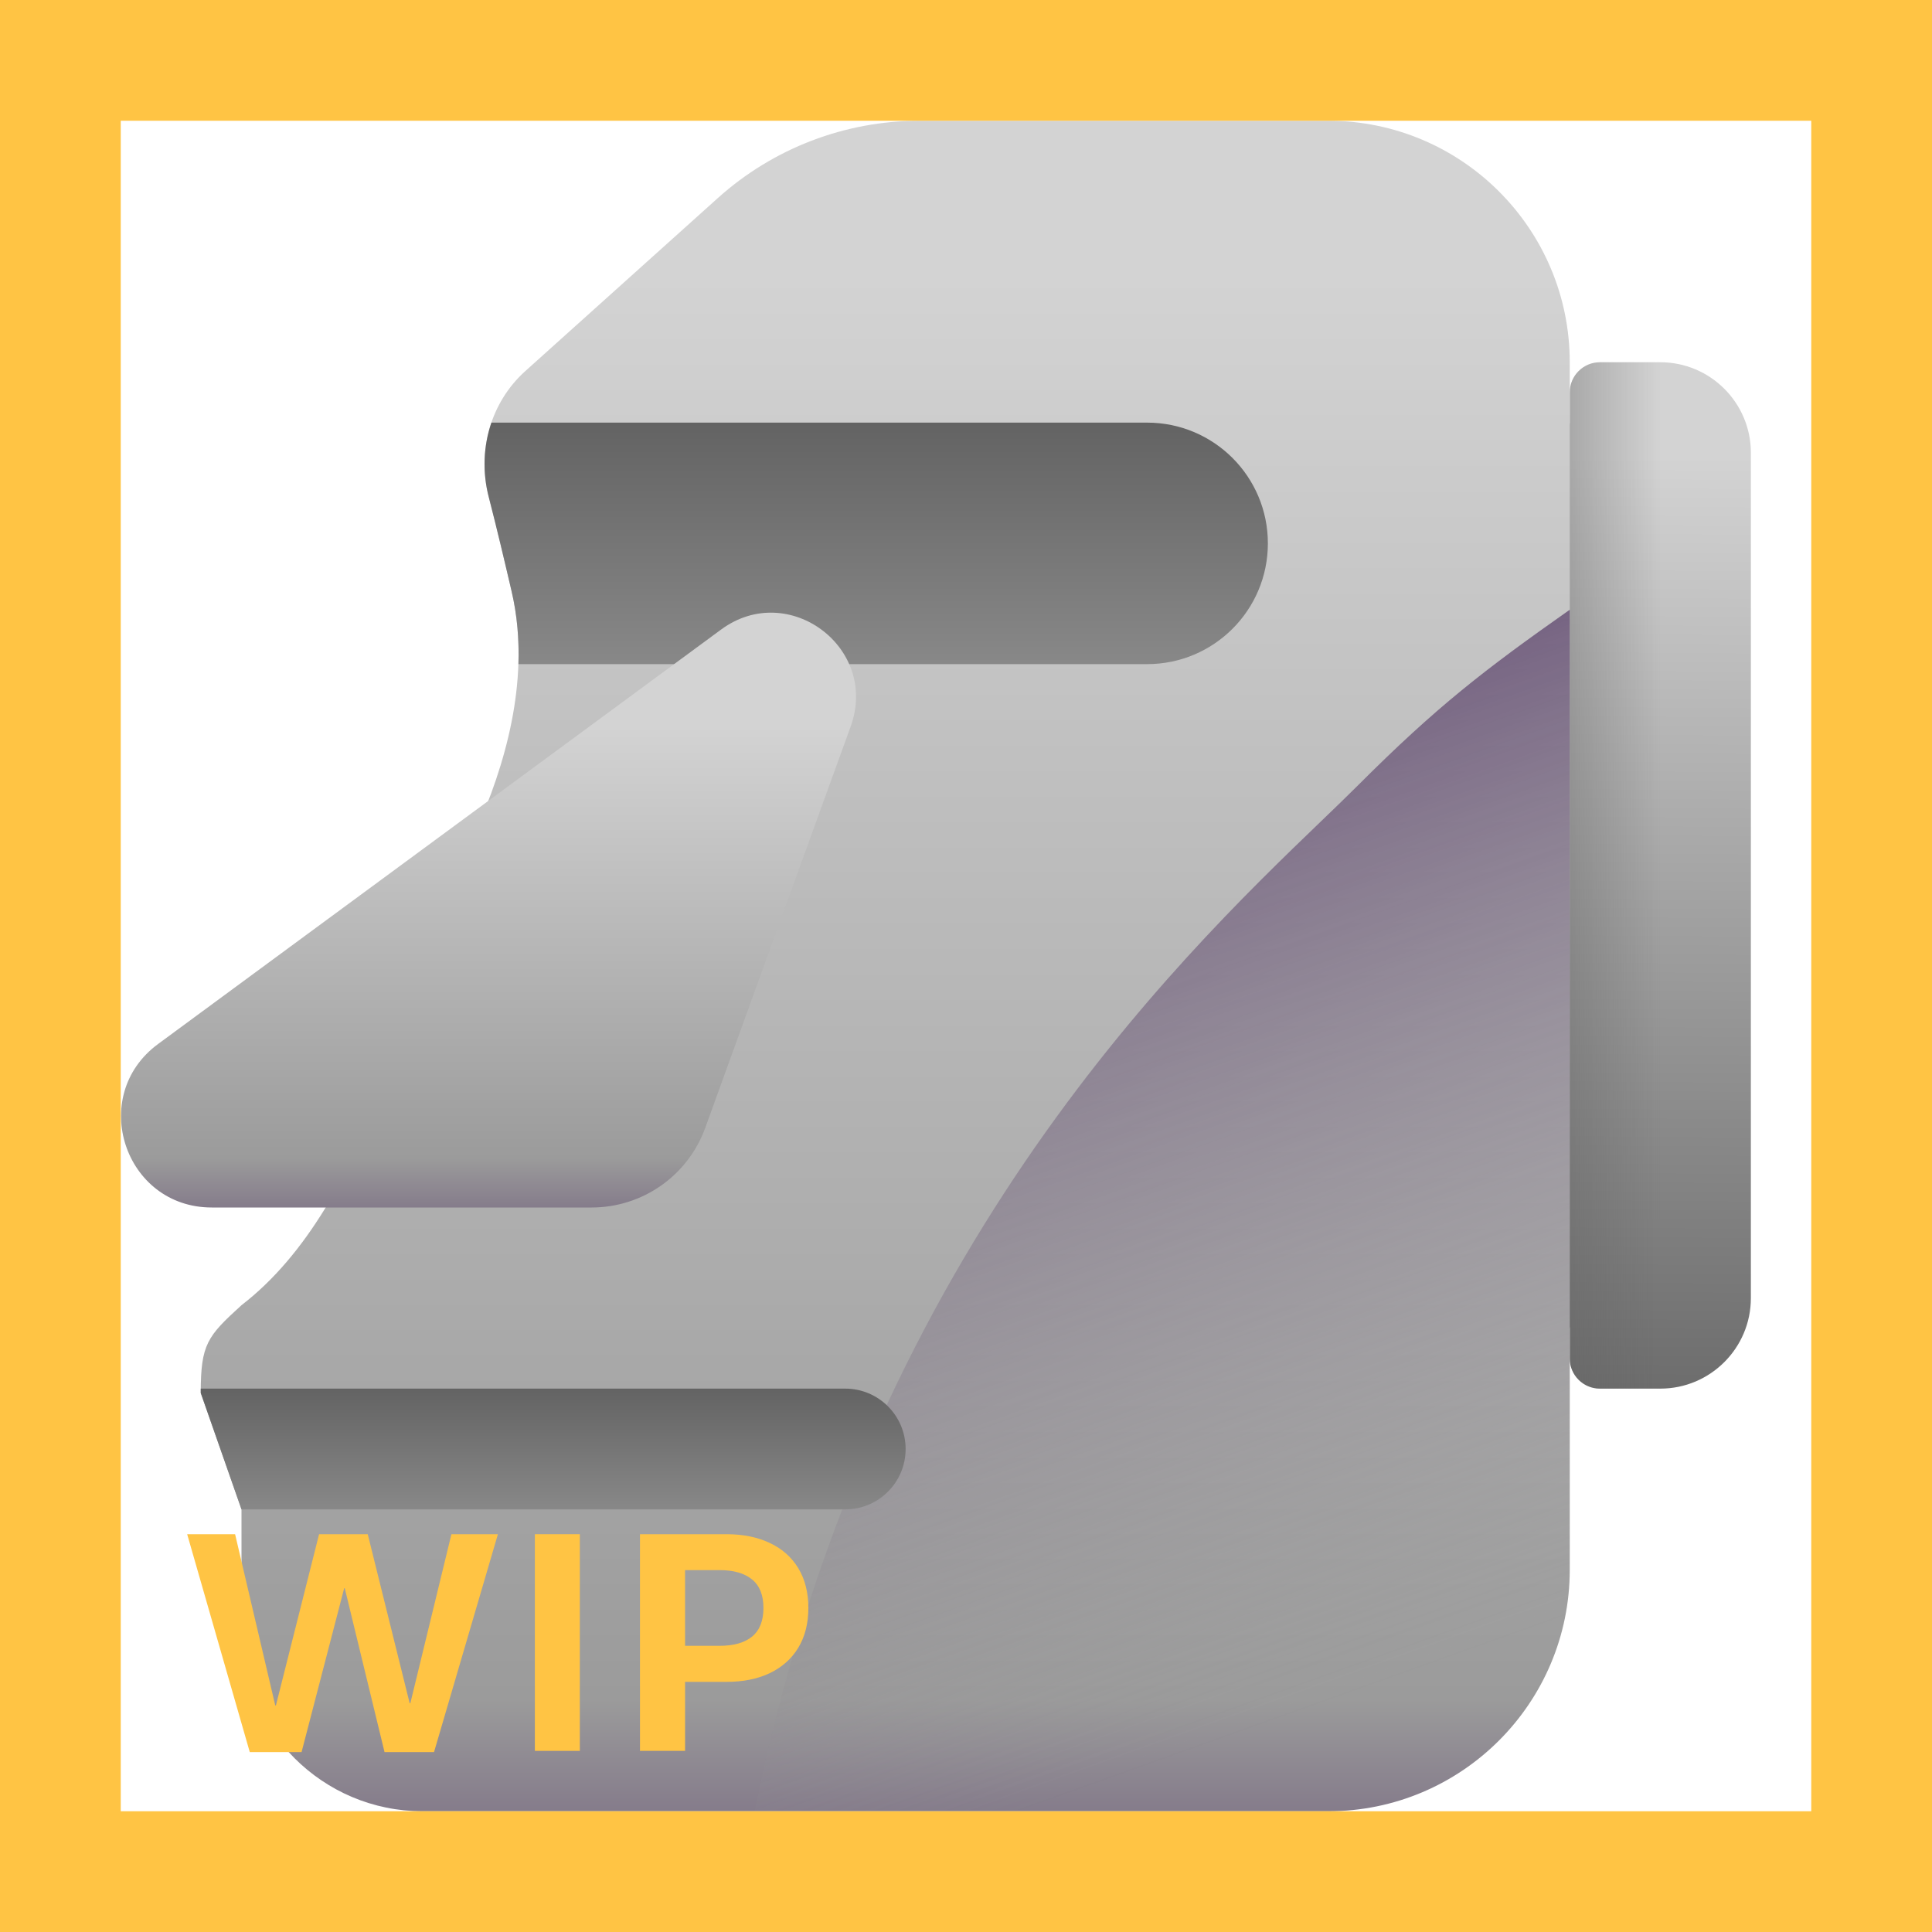 <svg width="32" height="32" viewBox="0 0 32 32" fill="none" xmlns="http://www.w3.org/2000/svg">
<g clip-path="url(#clip0_18_26730)">
<path d="M27.5 6H26.5C26.224 6 26 6.224 26 6.5V7L25 15L26 22V22.5C26 22.776 26.224 23 26.5 23H27.5C28.328 23 29 22.328 29 21.5V7.5C29 6.672 28.328 6 27.5 6Z" fill="url(#paint0_linear_18_26730)"/>
<path d="M27.5 6H26.5C26.224 6 26 6.224 26 6.5V7L25 15L26 22V22.5C26 22.776 26.224 23 26.5 23H27.5C28.328 23 29 22.328 29 21.5V7.5C29 6.672 28.328 6 27.5 6Z" fill="url(#paint1_linear_18_26730)"/>
<path d="M26 26V6C26 3.791 24.209 2 22 2H15.231C13.997 2 12.806 2.456 11.889 3.281L8.701 6.146C8.121 6.667 7.9 7.476 8.095 8.231C8.232 8.76 8.357 9.291 8.474 9.795C8.768 11.056 8.464 12.4 7.956 13.591C6.826 16.238 6.174 19.942 4 21.618C3.432 22.135 3.325 22.264 3.325 23.072L4 25V27C4 28.657 5.343 30 7 30H22C24.209 30 26 28.209 26 26Z" fill="url(#paint2_linear_18_26730)"/>
<path fill-rule="evenodd" clip-rule="evenodd" d="M26 10.099V26C26 28.209 24.209 30 22 30H12.5C14.325 20.877 19.478 15.915 21.887 13.597C22.119 13.374 22.325 13.175 22.5 13C23.791 11.709 24.58 11.098 26 10.099Z" fill="url(#paint3_linear_18_26730)"/>
<path fill-rule="evenodd" clip-rule="evenodd" d="M8.587 11H19C20.105 11 21 10.105 21 9C21 7.895 20.105 7 19 7H8.139C8.006 7.389 7.988 7.818 8.095 8.231C8.231 8.76 8.357 9.291 8.474 9.795C8.567 10.191 8.6 10.595 8.587 11Z" fill="url(#paint4_linear_18_26730)"/>
<path fill-rule="evenodd" clip-rule="evenodd" d="M4 25H14C14.552 25 15 24.552 15 24C15 23.448 14.552 23 14 23H3.325C3.325 23.023 3.325 23.047 3.325 23.072L4 25Z" fill="url(#paint5_linear_18_26730)"/>
<path d="M14.09 12.032L11.681 18.681C11.394 19.473 10.642 20 9.8 20H3.508C2.059 20 1.452 18.151 2.618 17.292L11.944 10.427C13.059 9.606 14.562 10.73 14.09 12.032Z" fill="url(#paint6_linear_18_26730)"/>
<path d="M4.995 29.02H4.137L3.1 25.411H3.894L4.559 28.247H4.57L5.285 25.411H6.091L6.785 28.209H6.797L7.477 25.411H8.247L7.189 29.02H6.369L5.71 26.305H5.701L4.995 29.02Z" fill="#FFC444"/>
<path d="M9.604 29H8.859V25.411H9.604V29Z" fill="#FFC444"/>
<path d="M10.6 29V25.411H12.032C12.306 25.411 12.544 25.459 12.747 25.555C12.952 25.65 13.11 25.79 13.222 25.974C13.333 26.157 13.389 26.377 13.389 26.633C13.389 26.889 13.333 27.108 13.222 27.292C13.11 27.476 12.952 27.616 12.747 27.714C12.544 27.81 12.306 27.857 12.032 27.857H11.347V29H10.6ZM11.918 27.26C12.152 27.26 12.332 27.209 12.457 27.107C12.582 27.004 12.645 26.846 12.645 26.633C12.645 26.42 12.582 26.263 12.457 26.161C12.332 26.058 12.152 26.006 11.918 26.006H11.347V27.26H11.918Z" fill="#FFC444"/>
<path d="M0 0V-2H-2V0H0ZM32 0H34V-2H32V0ZM32 32V34H34V32H32ZM0 32H-2V34H0V32ZM0 2H32V-2H0V2ZM30 0V32H34V0H30ZM32 30H0V34H32V30ZM2 32V0H-2V32H2Z" fill="#FFC444"/>
</g>
<defs>
<linearGradient id="paint0_linear_18_26730" x1="27.134" y1="7.556" x2="27" y2="24.5" gradientUnits="userSpaceOnUse">
<stop stop-color="#D3D3D3"/>
<stop offset="1" stop-color="#636363"/>
</linearGradient>
<linearGradient id="paint1_linear_18_26730" x1="27.5" y1="12" x2="23.5" y2="12" gradientUnits="userSpaceOnUse">
<stop stop-color="#636363" stop-opacity="0"/>
<stop offset="1" stop-color="#636363"/>
</linearGradient>
<linearGradient id="paint2_linear_18_26730" x1="15.425" y1="4.562" x2="15.425" y2="35.024" gradientUnits="userSpaceOnUse">
<stop stop-color="#D3D3D3"/>
<stop offset="0.774" stop-color="#9B9B9B"/>
<stop offset="0.974" stop-color="#533566"/>
</linearGradient>
<linearGradient id="paint3_linear_18_26730" x1="23.627" y1="27.964" x2="16.776" y2="8.814" gradientUnits="userSpaceOnUse">
<stop offset="0.016" stop-color="#9B9B9B" stop-opacity="0"/>
<stop offset="0.993" stop-color="#533566"/>
</linearGradient>
<linearGradient id="paint4_linear_18_26730" x1="14.513" y1="7" x2="14.513" y2="13.037" gradientUnits="userSpaceOnUse">
<stop stop-color="#636363"/>
<stop offset="1" stop-color="#9B9B9B"/>
</linearGradient>
<linearGradient id="paint5_linear_18_26730" x1="9.162" y1="23" x2="9.162" y2="26.019" gradientUnits="userSpaceOnUse">
<stop stop-color="#636363"/>
<stop offset="1" stop-color="#9B9B9B"/>
</linearGradient>
<linearGradient id="paint6_linear_18_26730" x1="7.864" y1="8.816" x2="7.864" y2="22.209" gradientUnits="userSpaceOnUse">
<stop offset="0.239" stop-color="#D3D3D3"/>
<stop offset="0.774" stop-color="#9B9B9B"/>
<stop offset="0.974" stop-color="#533566"/>
</linearGradient>
<clipPath id="clip0_18_26730">
<rect width="32" height="32" fill="white"/>
</clipPath>
</defs>
</svg>
